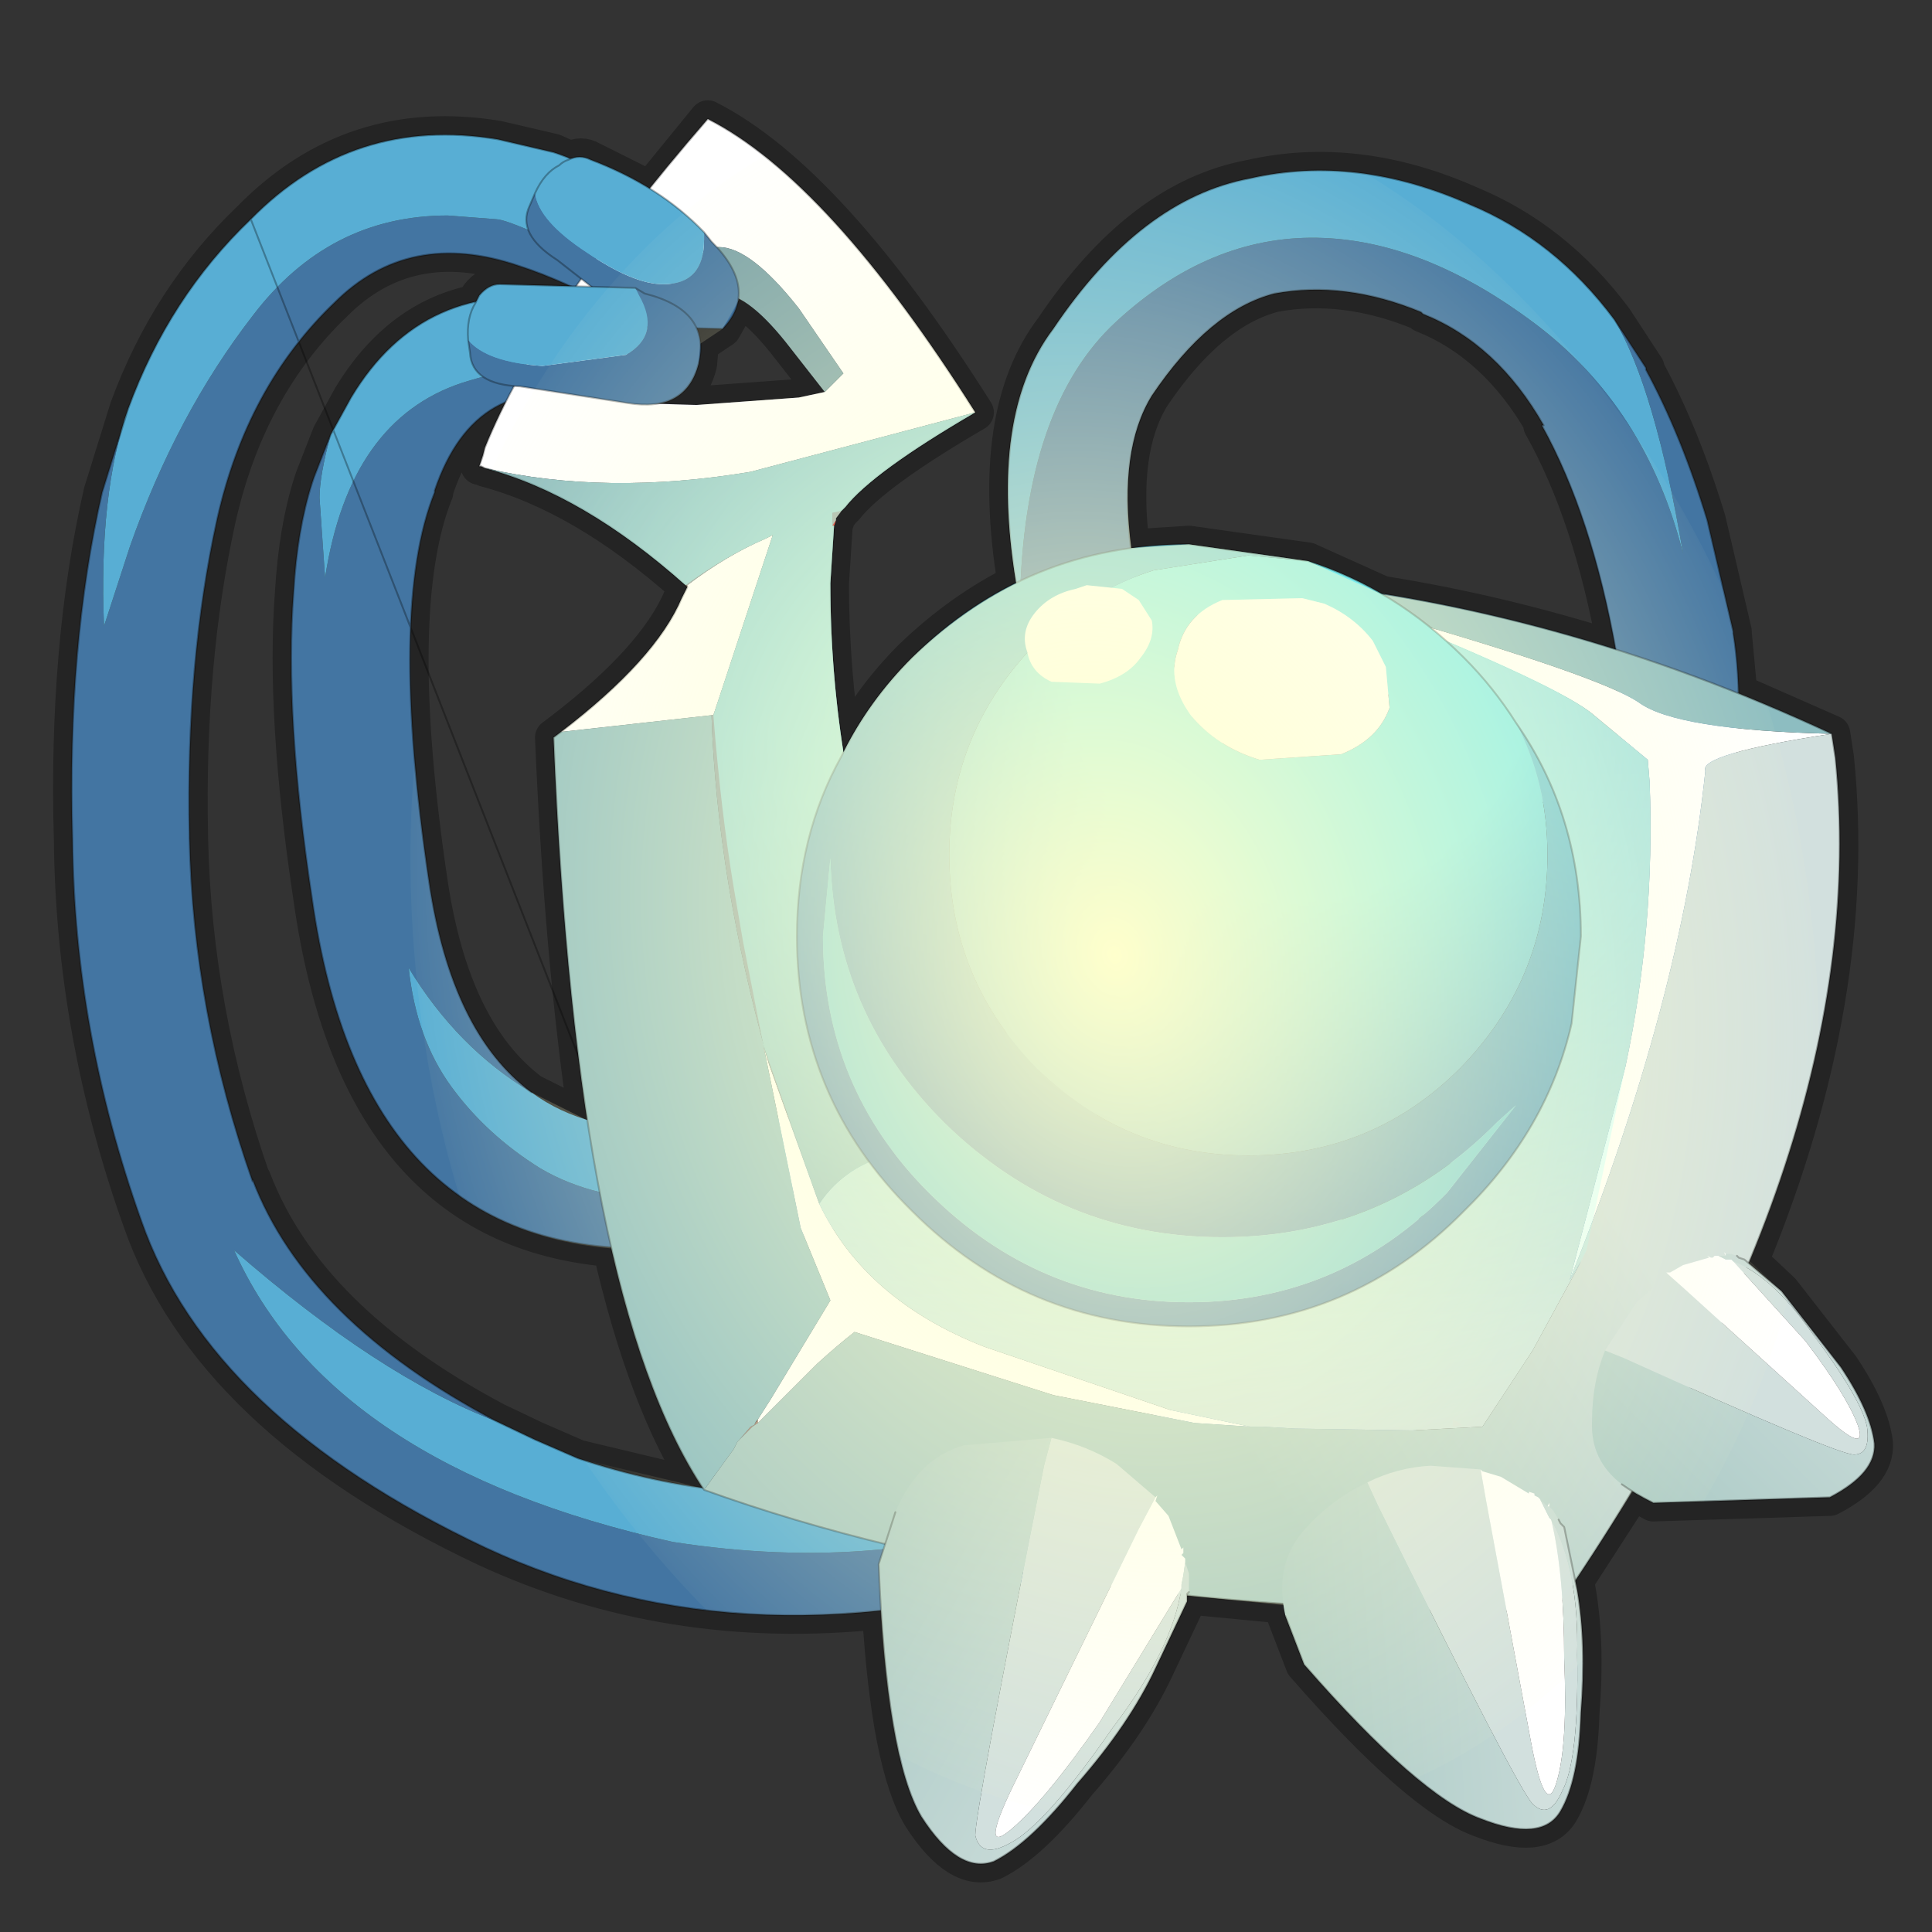 <?xml version="1.0" encoding="UTF-8" standalone="no"?>
<svg xmlns:xlink="http://www.w3.org/1999/xlink" height="520.0px" width="520.0px" xmlns="http://www.w3.org/2000/svg">
  <rect width="100%" height="100%" fill="#333333" stroke="none"/>
  <g transform="matrix(10.0, 0.0, 0.0, 10.0, 0.0, 0.0)">
    <use height="52.0" transform="matrix(1.0, 0.0, 0.0, 1.0, 0.0, 0.0)" width="52.0" xlink:href="#sprite0"/>
  </g>
  <defs>
    <g id="sprite0" transform="matrix(1.0, 0.0, 0.0, 1.0, 0.0, 0.0)">
      <use height="52.0" transform="matrix(1.0, 0.0, 0.0, 1.0, 0.0, 0.0)" width="52.0" xlink:href="#sprite1"/>
      <use height="47.95" transform="matrix(1.0, 0.0, 0.0, 1.0, 1.45, 2.7)" width="49.5" xlink:href="#shape1"/>
      <clipPath id="clipPath0" transform="matrix(1.0, 0.0, 0.0, 1.0, 0.0, 0.0)">
        <use height="46.95" transform="matrix(1.0, 0.0, 0.0, 1.0, 1.95, 3.2)" width="48.5" xlink:href="#shape2"/>
      </clipPath>
      <g clip-path="url(#clipPath0)">
        <use height="37.7" transform="matrix(1.0, 0.0, 0.101, 1.244, 9.25, 2.25)" width="37.7" xlink:href="#sprite2"/>
      </g>
    </g>
    <g id="sprite1" transform="matrix(1.0, 0.0, 0.0, 1.0, 0.0, 0.0)">
      <use height="52.0" transform="matrix(1.0, 0.0, 0.0, 1.0, 0.0, 0.0)" width="52.0" xlink:href="#shape0"/>
    </g>
    <g id="shape0" transform="matrix(1.0, 0.0, 0.0, 1.0, 0.0, 0.0)">
      <path d="M52.0 0.0 L52.0 52.0 0.0 52.0 0.0 0.0 52.0 0.0" fill="#ffba2e" fill-opacity="0.0" fill-rule="evenodd" stroke="none"/>
    </g>
    <g id="shape1" transform="matrix(1.0, 0.0, 0.0, 1.0, -1.45, -2.7)">
      <path d="M41.5 11.45 Q42.85 13.85 43.5 17.5 40.35 16.5 37.2 16.0 L35.2 15.1 32.0 14.65 30.45 14.75 Q30.1 12.1 31.0 10.65 32.55 8.35 34.3 7.9 36.2 7.55 38.25 8.4 L38.3 8.45 Q40.3 9.25 41.55 11.45 L41.5 11.45 M44.3 9.9 L43.45 8.6 Q41.85 6.45 39.55 5.5 36.5 4.15 33.65 4.8 30.7 5.35 28.35 8.85 26.6 11.15 27.35 15.7 25.85 16.45 24.55 17.7 23.4 18.85 22.7 20.25 22.35 18.0 22.35 15.7 L22.45 14.15 22.5 14.0 22.5 13.95 22.65 13.75 22.75 13.65 Q23.5 12.7 26.25 11.1 22.3 4.85 19.05 3.2 L17.5 5.1 15.9 4.3 Q15.65 4.15 15.35 4.3 L14.9 4.1 13.4 3.75 Q9.5 3.1 6.75 5.9 4.55 8.0 3.45 11.0 L2.75 13.25 Q1.8 17.4 1.95 22.6 2.0 27.8 3.8 32.85 5.65 38.15 13.05 41.65 18.0 43.95 23.7 43.35 23.95 47.5 24.8 48.9 25.8 50.45 26.75 50.1 27.75 49.6 29.0 48.0 30.4 46.4 31.1 44.9 L31.95 43.1 31.95 42.95 34.55 43.2 34.6 43.5 35.1 44.8 Q38.2 48.35 39.85 48.95 41.5 49.6 42.0 48.75 42.5 47.9 42.55 46.1 42.7 44.25 42.45 42.8 L42.4 42.55 43.95 40.15 44.5 40.45 49.25 40.3 Q50.5 39.65 50.45 38.85 50.35 38.0 49.55 36.8 L47.95 34.75 47.1 33.95 Q50.05 26.8 49.4 20.4 L49.3 19.75 46.8 18.65 46.65 17.05 46.65 17.0 45.95 14.0 Q45.25 11.7 44.3 9.95 L44.3 9.9 M22.2 10.55 L21.3 9.4 Q20.5 8.35 19.9 8.05 L19.45 8.85 18.85 9.25 18.8 9.8 Q18.55 10.8 17.55 10.9 L18.75 10.9 21.5 10.7 22.2 10.55 M13.0 12.25 L12.9 12.55 12.95 12.55 13.05 12.6 Q15.7 13.3 18.45 15.75 L18.5 15.8 18.35 16.1 Q17.65 17.75 15.1 19.7 L14.9 19.85 Q15.15 25.75 15.8 30.15 L14.3 29.4 Q12.15 27.8 11.55 23.75 10.45 16.35 11.7 13.25 L11.7 13.2 Q12.3 11.35 13.6 10.85 L13.05 12.05 13.0 12.25 M14.9 7.5 L13.95 7.15 Q11.0 6.15 9.0 8.15 6.65 10.4 5.85 13.95 5.0 17.8 5.1 22.5 L5.1 22.55 Q5.2 27.25 6.8 31.8 L6.8 31.75 Q8.25 35.55 13.35 38.25 L14.4 38.75 15.55 39.25 18.9 40.05 Q17.4 37.75 16.45 33.6 9.65 33.05 8.4 24.2 7.65 19.25 7.9 15.95 8.0 14.25 8.4 13.0 L8.45 12.85 8.9 11.7 9.45 10.7 Q10.75 8.55 12.85 8.15 L12.9 7.95 Q13.15 7.65 13.45 7.65 L14.9 7.5" fill="none" stroke="#000000" stroke-linecap="round" stroke-linejoin="round" stroke-opacity="0.302" stroke-width="1.0"/>
      <path d="M6.75 5.9 L6.75 5.85 6.75 5.9 M17.3 7.65 L16.95 8.5 Q15.2 7.55 13.95 7.15 11.0 6.15 9.0 8.15 6.65 10.4 5.85 13.95 5.0 17.8 5.1 22.5 L5.1 22.55 Q5.2 27.25 6.8 31.8 L6.8 31.75 Q8.25 35.55 13.35 38.25 10.2 37.05 6.3 33.65 8.9 39.45 18.1 41.5 23.9 42.4 28.5 40.55 L23.95 40.1 28.0 39.15 Q35.7 36.65 37.95 34.7 40.05 32.8 41.6 28.7 L41.6 28.6 Q43.95 21.15 43.5 17.55 42.85 13.9 41.5 11.45 L41.55 11.45 Q40.3 9.25 38.3 8.45 L38.25 8.4 Q36.2 7.55 34.3 7.9 32.55 8.35 31.0 10.65 29.5 13.1 31.45 18.9 L31.5 18.9 Q34.1 27.05 28.9 30.45 24.3 33.55 17.5 33.6 L17.45 33.6 Q9.75 33.7 8.4 24.2 7.65 19.25 7.9 15.95 8.0 14.25 8.4 13.0 L8.45 12.85 8.9 11.7 Q8.6 12.8 8.6 13.4 L8.75 15.55 Q9.4 11.3 12.45 10.3 14.55 9.65 16.5 9.55 L16.0 10.75 Q12.8 9.95 11.7 13.2 L11.7 13.25 Q10.45 16.35 11.55 23.75 12.15 27.8 14.3 29.4 12.3 28.2 11.0 26.05 11.2 27.95 12.15 29.25 13.1 30.55 14.55 31.45 16.0 32.3 18.05 32.3 L21.05 32.05 Q23.55 31.55 26.15 30.2 29.65 28.35 30.45 22.75 L28.5 26.25 28.2 26.65 28.45 26.25 28.75 25.5 Q29.5 23.3 28.45 19.9 L27.9 18.05 27.45 16.25 Q27.55 10.95 30.05 8.65 32.55 6.35 35.45 6.4 38.3 6.45 41.3 8.7 44.3 10.95 45.3 14.9 44.55 10.45 43.45 8.6 L44.3 9.9 44.3 9.95 Q45.25 11.7 45.95 14.0 L46.65 17.0 46.65 17.05 Q47.35 21.15 44.65 29.65 L44.6 29.7 Q42.7 34.8 40.05 37.1 L40.1 37.1 40.1 37.15 Q37.6 39.35 29.0 42.2 20.25 45.0 13.05 41.65 5.65 38.15 3.8 32.85 2.0 27.8 1.95 22.6 1.8 17.4 2.75 13.25 L3.45 11.0 Q2.65 13.3 2.8 16.85 L3.5 14.7 Q4.75 11.15 6.8 8.5 8.85 5.8 12.05 5.8 L13.35 5.9 Q13.8 5.9 17.3 7.65 M16.0 30.2 L16.3 30.3 16.0 30.2" fill="#4375a2" fill-rule="evenodd" stroke="none"/>
      <path d="M6.75 5.9 Q9.5 3.1 13.4 3.75 L14.9 4.1 Q16.15 4.5 18.0 5.9 L17.3 7.65 Q13.8 5.9 13.35 5.9 L12.05 5.8 Q8.85 5.8 6.8 8.5 4.75 11.15 3.5 14.7 L2.8 16.85 Q2.65 13.3 3.45 11.0 4.55 8.0 6.75 5.9 M13.35 38.25 L14.4 38.75 15.55 39.25 Q19.55 40.6 23.95 40.1 L28.5 40.55 Q23.9 42.4 18.1 41.5 8.9 39.45 6.3 33.65 10.2 37.05 13.35 38.25 M8.9 11.7 L9.45 10.7 Q11.4 7.45 15.25 8.1 L16.9 8.55 16.5 9.55 Q14.55 9.65 12.45 10.3 9.4 11.3 8.75 15.55 L8.6 13.4 Q8.6 12.8 8.9 11.7 M14.3 29.4 Q15.05 29.95 16.0 30.2 L16.3 30.3 17.45 30.4 Q23.2 30.35 27.1 27.8 L27.05 27.8 27.25 27.7 27.3 27.7 28.2 26.65 28.5 26.25 30.45 22.75 Q29.65 28.35 26.15 30.2 23.55 31.55 21.05 32.05 L18.05 32.3 Q16.0 32.3 14.55 31.45 13.1 30.55 12.15 29.25 11.2 27.95 11.0 26.05 12.3 28.2 14.3 29.4 M27.45 16.25 Q26.5 11.3 28.35 8.85 30.7 5.35 33.65 4.8 36.5 4.15 39.55 5.5 41.85 6.45 43.45 8.6 44.55 10.45 45.3 14.9 44.3 10.95 41.3 8.7 38.3 6.45 35.45 6.4 32.55 6.35 30.05 8.65 27.55 10.95 27.45 16.25" fill="#58aed4" fill-rule="evenodd" stroke="none"/>
      <path d="M6.75 5.9 Q9.5 3.1 13.4 3.75 L14.9 4.1 Q16.15 4.5 18.0 5.9 L17.3 7.65 16.95 8.5 Q15.2 7.55 13.95 7.15 11.0 6.15 9.0 8.15 6.65 10.4 5.85 13.95 5.0 17.8 5.1 22.5 L5.1 22.55 Q5.2 27.25 6.8 31.8 L6.8 31.75 Q8.25 35.55 13.35 38.25 L14.4 38.75 15.55 39.25 Q19.55 40.6 23.95 40.1 L28.0 39.15 Q35.7 36.65 37.95 34.7 40.05 32.8 41.6 28.7 L41.6 28.6 Q43.95 21.15 43.5 17.55 42.85 13.9 41.5 11.45 L41.55 11.45 Q40.3 9.25 38.3 8.45 L38.25 8.4 Q36.2 7.55 34.3 7.9 32.55 8.35 31.0 10.65 29.5 13.1 31.45 18.9 L31.5 18.9 Q34.1 27.05 28.9 30.45 24.3 33.55 17.5 33.6 L17.45 33.6 Q9.75 33.7 8.4 24.2 7.65 19.25 7.9 15.95 8.0 14.25 8.4 13.0 L8.45 12.85 8.9 11.7 9.45 10.7 Q11.4 7.45 15.25 8.1 L16.9 8.55 16.5 9.55 16.0 10.75 Q12.8 9.95 11.7 13.2 L11.7 13.25 Q10.45 16.35 11.55 23.75 12.15 27.8 14.3 29.4 M16.3 30.3 L17.45 30.4 Q23.2 30.35 27.1 27.8 L27.05 27.8 27.25 27.7 27.3 27.7 28.2 26.65 28.45 26.25 28.75 25.5 Q29.5 23.3 28.45 19.9 L27.9 18.05 27.45 16.25 Q26.5 11.3 28.35 8.85 30.7 5.35 33.65 4.8 36.5 4.15 39.55 5.5 41.85 6.45 43.45 8.6 L44.3 9.9 44.3 9.95 Q45.25 11.7 45.95 14.0 L46.65 17.0 46.65 17.05 Q47.35 21.15 44.65 29.65 L44.6 29.7 Q42.7 34.8 40.05 37.1 L40.1 37.1 40.1 37.15 Q37.6 39.35 29.0 42.2 20.25 45.0 13.05 41.65 5.65 38.15 3.8 32.85 2.0 27.8 1.95 22.6 1.8 17.4 2.75 13.25 L3.45 11.0 Q4.55 8.0 6.75 5.9 Z" fill="none" stroke="#000000" stroke-linecap="round" stroke-linejoin="round" stroke-opacity="0.302" stroke-width="0.05"/>
      <path d="M18.5 15.8 L18.45 15.75 18.5 15.75 18.5 15.8" fill="#6d5353" fill-rule="evenodd" stroke="none"/>
      <path d="M22.5 14.0 L22.45 14.15 22.4 14.15 22.5 14.0 M33.45 15.55 L33.7 15.55 33.65 15.6 33.45 15.55" fill="#ff0000" fill-rule="evenodd" stroke="none"/>
      <path d="M30.4 24.8 L30.45 24.8 30.4 24.8 M20.3 38.35 L20.35 38.25 20.4 38.2 20.3 38.35" fill="#2b1d22" fill-rule="evenodd" stroke="none"/>
      <path d="M33.9 38.4 L33.65 38.4 33.85 38.4 33.9 38.4 M20.4 38.3 L20.25 38.4 19.9 38.75 20.2 38.4 20.3 38.35 20.4 38.2 20.4 38.3 M39.15 38.4 L39.1 38.4 39.15 38.4" fill="#a38073" fill-rule="evenodd" stroke="none"/>
      <path d="M22.2 10.55 L22.7 10.05 21.5 8.3 Q20.2 6.65 19.35 6.65 18.65 6.65 17.35 8.7 L16.4 10.4 16.95 10.8 17.05 10.85 18.75 10.9 21.5 10.7 22.2 10.55 M13.05 12.6 L12.95 12.55 12.9 12.55 13.0 12.25 13.05 12.05 Q14.5 8.45 19.05 3.2 22.3 4.85 26.25 11.1 L20.2 12.7 Q16.3 13.35 13.05 12.6 M15.1 19.7 Q17.65 17.75 18.35 16.1 L18.5 15.8 18.5 15.75 Q19.55 14.95 20.6 14.5 L20.8 14.4 19.35 18.8 19.2 19.25 19.15 19.25 15.1 19.7 M20.7 28.65 L22.05 32.4 Q23.3 35.0 26.5 36.25 L31.5 37.95 33.65 38.4 32.15 38.3 28.35 37.55 23.0 35.85 Q22.55 36.2 22.0 36.7 L20.4 38.3 20.4 38.2 20.75 37.65 22.35 35.0 21.55 33.05 20.55 28.15 20.7 28.65 M42.25 34.45 L43.75 28.7 Q44.55 24.95 44.4 21.05 L44.35 20.45 42.9 19.25 Q42.05 18.5 36.85 16.4 L37.5 16.6 Q43.05 18.2 44.1 18.9 45.1 19.65 49.3 19.75 45.7 20.3 45.9 20.75 45.25 26.95 42.25 34.45" fill="#ffffff" fill-rule="evenodd" stroke="none"/>
      <path d="M49.3 19.75 L49.4 20.4 Q50.45 30.9 41.85 43.35 28.55 43.55 18.95 40.1 L19.75 39.0 19.85 38.8 19.9 38.75 20.25 38.4 20.4 38.3 22.0 36.7 Q22.55 36.2 23.0 35.85 L28.35 37.55 32.15 38.3 33.65 38.4 33.9 38.4 34.0 38.4 34.85 38.45 38.0 38.5 39.9 38.4 41.25 36.35 42.45 34.15 42.55 33.95 42.25 34.45 Q45.25 26.95 45.9 20.75 45.7 20.3 49.3 19.75" fill="url(#gradient0)" fill-rule="evenodd" stroke="none"/>
      <path d="M27.45 31.2 L27.45 31.25 Q32.05 33.05 38.25 32.8 41.95 26.0 41.95 22.0 L41.8 21.8 38.75 19.4 36.9 18.45 36.55 18.3 35.05 17.6 34.5 17.4 34.45 17.45 33.0 17.55 32.8 17.65 Q31.95 19.2 30.4 24.8 L30.45 24.8 29.7 25.0 Q30.6 19.45 32.75 15.55 L32.8 15.55 33.45 15.55 33.65 15.6 37.5 16.6 36.85 16.4 Q42.05 18.5 42.9 19.25 L44.35 20.45 44.4 21.05 Q44.55 24.95 43.75 28.7 L42.25 34.45 42.55 33.95 42.45 34.15 41.25 36.35 39.9 38.4 38.0 38.5 34.85 38.45 34.0 38.4 33.9 38.4 33.85 38.4 33.65 38.4 31.5 37.95 26.5 36.25 Q23.3 35.0 22.05 32.4 23.45 30.3 27.45 31.2 M39.15 38.4 L39.1 38.4 39.15 38.4" fill="url(#gradient1)" fill-rule="evenodd" stroke="none"/>
      <path d="M13.05 12.6 Q16.3 13.35 20.2 12.7 L26.25 11.1 Q23.5 12.7 22.75 13.65 L22.65 13.75 22.5 13.95 22.5 14.0 22.4 14.15 22.45 14.15 22.35 15.7 Q22.35 20.7 24.0 25.35 25.3 29.05 27.45 31.2 23.45 30.3 22.05 32.4 L20.7 28.65 Q19.3 23.7 19.15 19.25 L19.2 19.25 19.35 18.8 20.8 14.4 20.6 14.5 Q19.55 14.95 18.5 15.75 L18.45 15.75 Q15.7 13.3 13.05 12.6" fill="#889ea3" fill-rule="evenodd" stroke="none"/>
      <path d="M34.45 17.45 L33.4 19.05 32.1 21.6 31.45 23.8 30.45 24.8 30.4 24.8 Q31.95 19.2 32.8 17.65 L33.0 17.55 34.45 17.45 M33.7 15.55 L34.2 15.6 Q41.9 16.3 49.3 19.75 45.1 19.65 44.1 18.9 43.05 18.2 37.5 16.6 L33.65 15.6 33.7 15.55 M18.95 40.1 Q15.5 34.95 14.9 19.85 L15.1 19.7 19.15 19.25 Q19.3 23.7 20.7 28.65 L20.55 28.15 21.55 33.05 22.35 35.0 20.75 37.65 20.4 38.2 20.35 38.25 20.3 38.35 20.2 38.4 19.9 38.75 19.85 38.8 19.75 39.0 18.95 40.1" fill="#8dbdc1" fill-rule="evenodd" stroke="none"/>
      <path d="M17.05 10.85 L16.95 10.8 16.4 10.4 17.35 8.7 Q18.65 6.65 19.35 6.65 20.2 6.65 21.5 8.3 L22.7 10.05 22.2 10.55 21.3 9.4 Q20.15 7.9 19.4 7.9 18.75 7.9 17.6 9.75 L17.05 10.85" fill="#7aa2a8" fill-rule="evenodd" stroke="none"/>
      <path d="M26.25 11.1 Q22.3 4.85 19.05 3.2 14.5 8.45 13.05 12.05 L13.0 12.25 12.9 12.55 12.95 12.55 13.05 12.6 M26.25 11.1 Q23.5 12.7 22.75 13.65 L22.65 13.75 M22.45 14.15 L22.35 15.7 Q22.35 20.7 24.0 25.35 25.3 29.05 27.45 31.2 L27.45 31.25 Q32.05 33.05 38.25 32.8 41.95 26.0 41.95 22.0 L41.8 21.8 38.75 19.4 36.9 18.45 36.55 18.3 35.05 17.6 34.5 17.4 34.45 17.45 33.4 19.05 32.1 21.6 31.45 23.8 30.45 24.8 29.7 25.0 Q30.6 19.45 32.75 15.55 L32.8 15.55 33.45 15.55 M33.7 15.55 L34.2 15.6 Q41.9 16.3 49.3 19.75 L49.4 20.4 Q50.45 30.9 41.85 43.35 28.55 43.55 18.95 40.1 15.5 34.95 14.9 19.85 L15.1 19.7 Q17.65 17.75 18.35 16.1 L18.5 15.8 18.45 15.75 Q15.7 13.3 13.05 12.6" fill="none" stroke="#000000" stroke-linecap="round" stroke-linejoin="round" stroke-opacity="0.302" stroke-width="0.05"/>
      <path d="M20.2 12.7 L26.25 11.1 Q23.5 12.7 22.75 13.65 L22.65 13.75 22.4 13.8 22.4 14.15 22.45 14.15 22.35 15.7 Q22.35 20.7 24.0 25.35 25.3 29.05 27.45 31.2 L27.45 31.25 Q32.05 33.05 38.25 32.8 41.95 26.0 41.95 22.0 L41.8 21.8 38.75 19.4 36.9 18.45 36.55 18.3 35.05 17.6 34.5 17.4 34.45 17.45 33.0 17.55 32.8 17.65 Q31.95 19.2 30.4 24.8 L30.45 24.8 29.7 25.0 Q30.6 19.45 32.75 15.55 L32.8 15.55 33.45 15.55 33.65 15.6 37.5 16.6 36.85 16.4 Q42.0 18.45 42.9 19.25 L44.35 20.45 44.4 21.05 Q44.55 24.95 43.75 28.7 L42.7 33.65 42.55 33.95 41.25 36.35 39.9 38.4 38.0 38.5 34.85 38.45 34.0 38.4 33.9 38.4 33.7 38.4 33.65 38.4 31.5 37.95 26.5 36.25 Q23.3 35.0 22.05 32.4 L20.55 28.15 20.0 25.35 19.75 23.9 Q19.4 21.8 19.2 19.25 L20.8 14.4 20.6 14.5 Q19.55 14.95 18.45 15.75 15.7 13.3 13.05 12.6 16.3 13.35 20.2 12.7 M39.1 38.2 L39.1 38.4 39.15 38.4 39.35 38.35 39.1 38.2" fill="url(#gradient2)" fill-rule="evenodd" stroke="none"/>
      <path d="M37.4 19.05 L37.3 17.95 36.95 17.25 Q36.45 16.6 35.65 16.25 L35.05 16.1 32.9 16.15 Q31.9 16.55 31.7 17.5 31.4 18.35 32.05 19.25 32.75 20.1 33.9 20.45 L36.1 20.3 Q37.1 19.9 37.4 19.05 M35.2 15.1 Q37.55 15.85 39.4 17.7 40.2 18.5 40.8 19.45 41.65 21.05 41.65 23.0 L41.65 23.15 Q41.6 26.4 39.3 28.75 36.95 31.1 33.6 31.1 30.3 31.1 27.9 28.75 25.55 26.35 25.55 23.0 25.55 19.7 27.9 17.3 29.3 15.9 31.05 15.35 L33.6 14.95 35.2 15.1" fill="url(#gradient3)" fill-rule="evenodd" stroke="none"/>
      <path d="M37.4 19.05 Q37.1 19.9 36.1 20.3 L33.9 20.45 Q32.75 20.1 32.05 19.25 31.4 18.35 31.7 17.5 31.9 16.55 32.9 16.15 L35.05 16.1 35.65 16.25 Q36.45 16.6 36.95 17.25 L37.3 17.95 37.4 19.05" fill="#ffffff" fill-rule="evenodd" stroke="none"/>
      <path d="M40.8 19.45 Q42.55 21.95 42.55 25.2 L42.3 27.55 Q41.65 30.4 39.4 32.6 36.35 35.7 32.0 35.7 27.65 35.7 24.55 32.6 21.45 29.55 21.45 25.2 21.45 22.5 22.65 20.35 23.35 18.9 24.55 17.7 27.65 14.65 32.0 14.65 L35.2 15.1 33.6 14.95 31.05 15.35 Q29.3 15.9 27.9 17.3 25.55 19.7 25.55 23.0 25.55 26.35 27.9 28.75 30.3 31.1 33.6 31.1 36.95 31.1 39.3 28.75 41.6 26.4 41.65 23.15 L41.65 23.0 Q41.65 21.05 40.8 19.45 M40.3 30.2 Q37.25 33.3 32.9 33.3 28.55 33.3 25.4 30.2 22.45 27.25 22.35 23.1 L22.15 25.2 Q22.15 29.25 25.0 32.1 27.95 35.05 32.0 35.05 36.05 35.05 38.95 32.1 L40.8 29.75 40.3 30.2" fill="url(#gradient4)" fill-rule="evenodd" stroke="none"/>
      <path d="M40.3 30.2 L40.8 29.75 38.95 32.1 Q36.05 35.05 32.0 35.05 27.95 35.05 25.0 32.1 22.15 29.25 22.15 25.2 L22.35 23.1 Q22.45 27.25 25.4 30.2 28.55 33.3 32.9 33.3 37.25 33.3 40.3 30.2" fill="#6bcadb" fill-rule="evenodd" stroke="none"/>
      <path d="M35.2 15.1 Q37.55 15.85 39.4 17.7 40.2 18.5 40.8 19.45 42.55 21.95 42.55 25.2 L42.3 27.55 Q41.65 30.4 39.4 32.6 36.35 35.7 32.0 35.7 27.65 35.7 24.55 32.6 21.45 29.55 21.45 25.2 21.45 22.5 22.65 20.35 23.35 18.9 24.55 17.7 27.65 14.65 32.0 14.65 L35.2 15.1 Z" fill="none" stroke="#000000" stroke-linecap="round" stroke-linejoin="round" stroke-opacity="0.302" stroke-width="0.05"/>
      <path d="M31.0 16.7 Q31.1 17.2 30.7 17.7 30.35 18.2 29.6 18.4 L28.3 18.35 Q27.75 18.1 27.65 17.55 27.45 17.0 27.85 16.5 28.25 16.0 28.95 15.85 L29.25 15.75 30.2 15.85 30.65 16.15 31.0 16.7" fill="#ffffff" fill-rule="evenodd" stroke="none"/>
      <path d="M31.1 40.3 L30.05 39.4 Q29.25 38.9 28.3 38.7 L28.1 39.45 Q26.25 48.75 26.25 49.4 26.4 50.05 27.2 49.6 28.15 49.1 29.95 46.5 31.55 44.4 31.8 42.75 L29.6 46.35 Q28.1 48.5 27.2 49.25 26.3 50.0 27.4 47.8 L30.65 41.15 31.1 40.3" fill="#d2e0de" fill-rule="evenodd" stroke="none"/>
      <path d="M32.0 42.35 L32.05 42.25 32.0 42.35 M31.9 42.05 L31.9 41.95 31.8 41.85 31.85 41.8 31.85 41.65 31.8 41.7 31.45 40.8 31.1 40.4 31.15 40.25 31.1 40.3 30.65 41.15 27.4 47.8 Q26.3 50.0 27.2 49.25 28.1 48.5 29.6 46.35 L31.8 42.75 31.8 42.65 31.85 42.4 31.9 42.05" fill="#ffffff" fill-rule="evenodd" stroke="none"/>
      <path d="M28.3 38.7 L25.95 38.9 Q24.7 39.25 24.1 40.7 L23.65 42.1 Q23.85 47.3 24.8 48.9 25.8 50.45 26.75 50.1 27.75 49.6 29.0 48.0 30.4 46.4 31.1 44.9 L31.95 43.1 31.95 42.9 32.0 42.85 32.0 42.55 32.0 42.45 32.0 42.35 31.9 42.05 31.85 42.4 31.8 42.65 31.8 42.75 Q31.55 44.4 29.95 46.5 28.15 49.1 27.2 49.6 26.4 50.05 26.25 49.4 26.25 48.75 28.1 39.45 L28.3 38.7" fill="url(#gradient5)" fill-rule="evenodd" stroke="none"/>
      <path d="M24.1 40.7 L23.65 42.1 Q23.85 47.3 24.8 48.9 25.8 50.45 26.75 50.1 27.75 49.6 29.0 48.0 30.4 46.4 31.1 44.9 L31.95 43.1 31.95 42.9 32.0 42.85" fill="none" stroke="#000000" stroke-linecap="round" stroke-linejoin="round" stroke-opacity="0.302" stroke-width="0.05"/>
      <path d="M39.85 39.55 L40.0 40.4 41.2 46.85 Q41.6 49.0 41.9 47.95 42.2 46.95 42.1 44.65 42.1 42.35 41.75 40.9 42.5 42.25 42.45 44.55 42.5 47.35 42.05 48.2 41.7 49.0 41.25 48.55 40.85 48.15 37.1 40.55 L36.8 39.9 Q37.6 39.5 38.5 39.45 L39.85 39.55" fill="#d2e0de" fill-rule="evenodd" stroke="none"/>
      <path d="M39.85 39.55 L39.8 39.5 39.9 39.6 40.4 39.75 41.15 40.2 41.15 40.15 41.3 40.2 41.3 40.25 41.4 40.3 41.45 40.35 41.6 40.65 41.7 40.85 41.75 40.9 Q42.1 42.35 42.1 44.65 42.2 46.95 41.9 47.95 41.6 49.0 41.2 46.85 L40.0 40.4 39.85 39.55 M41.65 40.55 L41.7 40.45 41.7 40.55 41.65 40.55" fill="#ffffff" fill-rule="evenodd" stroke="none"/>
      <path d="M41.75 40.9 L41.7 40.85 41.6 40.65 41.45 40.35 41.65 40.55 41.7 40.55 41.75 40.6 41.8 40.65 41.95 40.9 42.0 41.0 42.1 41.1 42.45 42.8 Q42.7 44.25 42.55 46.1 42.5 47.9 42.0 48.75 41.5 49.6 39.85 48.95 38.2 48.35 35.1 44.8 L34.6 43.5 Q34.3 42.2 35.0 41.3 35.75 40.4 36.8 39.9 L37.1 40.55 Q40.85 48.15 41.25 48.55 41.7 49.0 42.05 48.2 42.5 47.35 42.45 44.55 42.5 42.25 41.75 40.9" fill="url(#gradient6)" fill-rule="evenodd" stroke="none"/>
      <path d="M41.95 40.9 L42.0 41.0 42.1 41.1 42.45 42.8 Q42.7 44.25 42.55 46.1 42.5 47.9 42.0 48.75 41.5 49.6 39.85 48.95 38.2 48.35 35.1 44.8 L34.6 43.5" fill="none" stroke="#000000" stroke-linecap="round" stroke-linejoin="round" stroke-opacity="0.302" stroke-width="0.05"/>
      <path d="M44.9 34.3 L44.05 35.05 43.2 36.35 43.7 36.55 Q49.45 39.15 49.9 39.15 50.35 39.15 50.25 38.4 50.1 37.65 48.75 35.85 47.7 34.35 46.65 33.95 L48.6 36.1 Q49.7 37.55 50.0 38.35 50.3 39.2 49.1 38.1 L45.35 34.7 44.9 34.3" fill="#d2e0de" fill-rule="evenodd" stroke="none"/>
      <path d="M46.45 33.75 L46.4 33.7 46.45 33.8 46.45 33.75 M46.25 33.8 L46.15 33.8 46.1 33.85 46.05 33.85 45.95 33.8 46.0 33.85 45.3 34.05 44.95 34.25 44.85 34.25 44.9 34.3 45.35 34.7 49.1 38.1 Q50.3 39.2 50.0 38.35 49.7 37.55 48.6 36.1 L46.65 33.95 46.6 33.9 46.45 33.9 46.25 33.8" fill="#ffffff" fill-rule="evenodd" stroke="none"/>
      <path d="M43.2 36.35 Q42.85 37.2 42.85 38.25 42.8 39.3 43.65 39.95 44.0 40.2 44.5 40.45 L49.25 40.3 Q50.5 39.65 50.45 38.85 50.35 38.0 49.55 36.8 L47.95 34.75 46.95 33.9 46.8 33.85 46.75 33.8 46.6 33.75 46.5 33.75 46.45 33.75 46.45 33.8 46.25 33.8 46.45 33.9 46.6 33.9 46.65 33.95 Q47.7 34.35 48.75 35.85 50.1 37.65 50.25 38.4 50.35 39.15 49.9 39.15 49.45 39.15 43.7 36.55 L43.2 36.35" fill="url(#gradient7)" fill-rule="evenodd" stroke="none"/>
      <path d="M43.65 39.95 Q44.0 40.2 44.5 40.45 L49.25 40.3 Q50.5 39.65 50.45 38.85 50.35 38.0 49.55 36.8 L47.95 34.75 46.95 33.9 46.8 33.85 46.75 33.8" fill="none" stroke="#000000" stroke-linecap="round" stroke-linejoin="round" stroke-opacity="0.302" stroke-width="0.05"/>
      <path d="M18.95 6.25 L19.15 6.5 Q20.45 7.8 19.45 8.85 L17.3 8.8 15.0 7.0 Q13.9 6.3 14.25 5.55 L14.4 5.2 Q14.5 5.95 15.8 6.8 17.05 7.65 17.85 7.65 18.95 7.65 18.95 6.45 L18.95 6.25" fill="#4375a2" fill-rule="evenodd" stroke="none"/>
      <path d="M14.4 5.2 Q14.65 4.65 15.05 4.45 15.15 4.35 15.3 4.3 15.6 4.15 15.9 4.3 17.75 5.0 18.95 6.25 L18.95 6.45 Q18.95 7.65 17.85 7.65 17.05 7.65 15.8 6.8 14.5 5.95 14.4 5.2" fill="#58aed4" fill-rule="evenodd" stroke="none"/>
      <path d="M18.95 6.25 L19.15 6.5 Q20.45 7.8 19.45 8.85 L17.3 8.8 15.0 7.0 Q13.9 6.3 14.25 5.55 L14.4 5.2 Q14.65 4.65 15.05 4.45 15.15 4.35 15.3 4.3 15.6 4.15 15.9 4.3 17.75 5.0 18.95 6.25 Z" fill="none" stroke="#000000" stroke-linecap="round" stroke-linejoin="round" stroke-opacity="0.302" stroke-width="0.05"/>
      <path d="M17.1 7.75 L17.35 7.9 Q19.15 8.35 18.8 9.8 18.45 11.1 16.9 10.85 L14.0 10.4 Q12.7 10.35 12.65 9.5 L12.6 9.15 Q13.1 9.75 14.6 9.85 L16.85 9.55 Q17.8 9.0 17.2 7.95 L17.1 7.75" fill="#4375a2" fill-rule="evenodd" stroke="none"/>
      <path d="M12.6 9.15 Q12.55 8.55 12.8 8.15 L12.9 7.95 Q13.15 7.65 13.45 7.65 L17.1 7.75 17.2 7.95 Q17.8 9.0 16.85 9.55 L14.6 9.85 Q13.1 9.75 12.6 9.15" fill="#58aed4" fill-rule="evenodd" stroke="none"/>
      <path d="M12.6 9.15 Q12.55 8.55 12.8 8.15 L12.9 7.95 Q13.15 7.65 13.45 7.65 L17.1 7.75 17.35 7.9 Q19.15 8.35 18.8 9.8 18.45 11.1 16.9 10.85 L14.0 10.4 Q12.7 10.35 12.65 9.5 L12.6 9.15 Z" fill="none" stroke="#000000" stroke-linecap="round" stroke-linejoin="round" stroke-opacity="0.302" stroke-width="0.05"/>
    </g>
    <linearGradient gradientTransform="matrix(-0.006, 0.004, -0.006, -0.009, 38.45, 35.85)" gradientUnits="userSpaceOnUse" id="gradient0" spreadMethod="pad" x1="-819.2" x2="819.2">
      <stop offset="0.0" stop-color="#d2e0de"/>
      <stop offset="1.0" stop-color="#a5c7c2"/>
    </linearGradient>
    <linearGradient gradientTransform="matrix(0.0, -0.018, 0.011, 0.0, 31.05, 21.3)" gradientUnits="userSpaceOnUse" id="gradient1" spreadMethod="pad" x1="-819.2" x2="819.2">
      <stop offset="0.0" stop-color="#d2e0de"/>
      <stop offset="1.0" stop-color="#959fa2"/>
    </linearGradient>
    <radialGradient cx="0" cy="0" gradientTransform="matrix(0.035, 0.0, 0.0, 0.025, 31.4, 20.1)" gradientUnits="userSpaceOnUse" id="gradient2" r="819.2" spreadMethod="pad">
      <stop offset="0.0" stop-color="#99ffff"/>
      <stop offset="1.0" stop-color="#99ffff" stop-opacity="0.0"/>
    </radialGradient>
    <radialGradient cx="0" cy="0" gradientTransform="matrix(0.017, 0.0, 0.0, 0.017, 35.0, 18.05)" gradientUnits="userSpaceOnUse" id="gradient3" r="819.2" spreadMethod="pad">
      <stop offset="0.443" stop-color="#7becee"/>
      <stop offset="1.0" stop-color="#64a7cc"/>
    </radialGradient>
    <linearGradient gradientTransform="matrix(-0.003, 0.009, -0.012, -0.004, 31.95, 25.2)" gradientUnits="userSpaceOnUse" id="gradient4" spreadMethod="pad" x1="-819.2" x2="819.2">
      <stop offset="0.0" stop-color="#6bcadb"/>
      <stop offset="1.0" stop-color="#4b83b5"/>
    </linearGradient>
    <linearGradient gradientTransform="matrix(-0.006, -0.004, -0.004, 0.007, 26.7, 45.2)" gradientUnits="userSpaceOnUse" id="gradient5" spreadMethod="pad" x1="-819.2" x2="819.2">
      <stop offset="0.0" stop-color="#d2e0de"/>
      <stop offset="1.0" stop-color="#a5c7c2"/>
    </linearGradient>
    <linearGradient gradientTransform="matrix(-0.007, 5.0E-4, 5.0E-4, 0.007, 39.2, 45.35)" gradientUnits="userSpaceOnUse" id="gradient6" spreadMethod="pad" x1="-819.2" x2="819.2">
      <stop offset="0.0" stop-color="#d2e0de"/>
      <stop offset="1.0" stop-color="#a5c7c2"/>
    </linearGradient>
    <linearGradient gradientTransform="matrix(-0.004, 0.005, 0.004, 0.004, 47.2, 38.35)" gradientUnits="userSpaceOnUse" id="gradient7" spreadMethod="pad" x1="-819.2" x2="819.2">
      <stop offset="0.0" stop-color="#d2e0de"/>
      <stop offset="1.0" stop-color="#a5c7c2"/>
    </linearGradient>
    <g id="shape2" transform="matrix(1.0, 0.0, 0.0, 1.0, -1.95, -3.2)">
      <path d="M13.05 12.05 L13.6 10.85 Q12.3 11.35 11.7 13.2 L11.7 13.25 Q10.45 16.35 11.55 23.75 12.15 27.8 14.3 29.4 L15.8 30.15 Q15.15 25.75 14.9 19.85 L15.1 19.7 Q17.65 17.75 18.35 16.1 L18.5 15.8 18.45 15.75 Q15.7 13.3 13.05 12.6 L12.95 12.55 12.9 12.55 13.0 12.25 13.05 12.05 M22.2 10.55 L21.3 9.4 Q20.5 8.35 19.9 8.05 L19.45 8.85 18.85 9.25 18.8 9.8 Q18.55 10.8 17.55 10.9 L18.75 10.9 21.5 10.7 22.2 10.55 M41.5 11.45 L41.55 11.45 Q40.3 9.25 38.3 8.45 L38.25 8.4 Q36.2 7.55 34.3 7.9 32.55 8.35 31.0 10.65 30.1 12.1 30.45 14.75 L32.0 14.65 35.2 15.1 37.2 16.0 Q40.35 16.5 43.5 17.5 42.85 13.85 41.5 11.45 M43.45 8.6 L44.3 9.9 44.3 9.95 Q45.25 11.7 45.95 14.0 L46.65 17.0 46.65 17.05 46.8 18.65 49.3 19.75 49.4 20.4 Q50.05 26.8 47.1 33.95 L47.95 34.75 49.55 36.8 Q50.35 38.0 50.45 38.85 50.5 39.65 49.25 40.3 L44.5 40.45 43.95 40.15 42.4 42.55 42.45 42.8 Q42.7 44.25 42.55 46.1 42.5 47.9 42.0 48.75 41.5 49.6 39.85 48.95 38.2 48.35 35.1 44.8 L34.6 43.5 34.55 43.2 31.95 42.95 31.95 43.1 31.1 44.9 Q30.4 46.4 29.0 48.0 27.75 49.6 26.75 50.1 25.8 50.45 24.8 48.9 23.95 47.5 23.7 43.35 18.0 43.95 13.05 41.65 5.65 38.15 3.8 32.85 2.0 27.8 1.95 22.6 1.8 17.4 2.75 13.25 L3.45 11.0 Q4.55 8.0 6.75 5.9 9.5 3.1 13.4 3.75 L14.9 4.1 15.35 4.3 Q15.65 4.15 15.9 4.3 L17.5 5.1 19.05 3.2 Q22.3 4.85 26.25 11.1 23.5 12.7 22.75 13.65 L22.65 13.75 22.5 13.95 22.5 14.0 22.45 14.15 22.35 15.7 Q22.35 18.0 22.7 20.25 23.4 18.85 24.55 17.7 25.85 16.45 27.35 15.7 26.6 11.15 28.35 8.85 30.7 5.35 33.65 4.8 36.5 4.15 39.55 5.5 41.85 6.45 43.45 8.6 M12.9 7.95 Q13.15 7.65 13.45 7.65 L14.9 7.5 13.95 7.15 Q11.0 6.15 9.0 8.15 6.65 10.4 5.85 13.95 5.0 17.8 5.1 22.5 L5.1 22.55 Q5.2 27.25 6.8 31.8 L6.8 31.75 Q8.25 35.55 13.35 38.25 L14.4 38.75 15.55 39.25 18.9 40.05 Q17.4 37.75 16.45 33.6 9.65 33.05 8.4 24.2 7.65 19.25 7.9 15.95 8.0 14.25 8.4 13.0 L8.45 12.85 8.9 11.7 9.45 10.7 Q10.75 8.55 12.85 8.15 L12.9 7.95" fill="#ff0000" fill-rule="evenodd" stroke="none"/>
    </g>
    <g id="sprite2" transform="matrix(1.0, 0.0, 0.0, 1.0, 0.0, 0.0)">
      <use height="37.7" transform="matrix(1.0, 0.0, 0.0, 1.0, 0.0, 0.0)" width="37.7" xlink:href="#shape3"/>
    </g>
    <g id="shape3" transform="matrix(1.0, 0.0, 0.0, 1.0, 0.0, 0.0)">
      <path d="M37.7 18.85 Q37.7 26.65 32.15 32.15 26.65 37.7 18.85 37.7 11.05 37.7 5.5 32.15 0.0 26.65 0.0 18.85 0.0 11.05 5.5 5.5 11.05 0.0 18.85 0.0 26.65 0.0 32.15 5.5 37.7 11.05 37.7 18.85" fill="url(#gradient8)" fill-rule="evenodd" stroke="none"/>
    </g>
    <radialGradient cx="0" cy="0" gradientTransform="matrix(0.024, 0.0, 0.0, 0.024, 18.85, 18.85)" gradientUnits="userSpaceOnUse" id="gradient8" r="819.2" spreadMethod="pad">
      <stop offset="0.0" stop-color="#ffffcc"/>
      <stop offset="1.0" stop-color="#ffffcc" stop-opacity="0.0"/>
    </radialGradient>
  </defs>
</svg>
